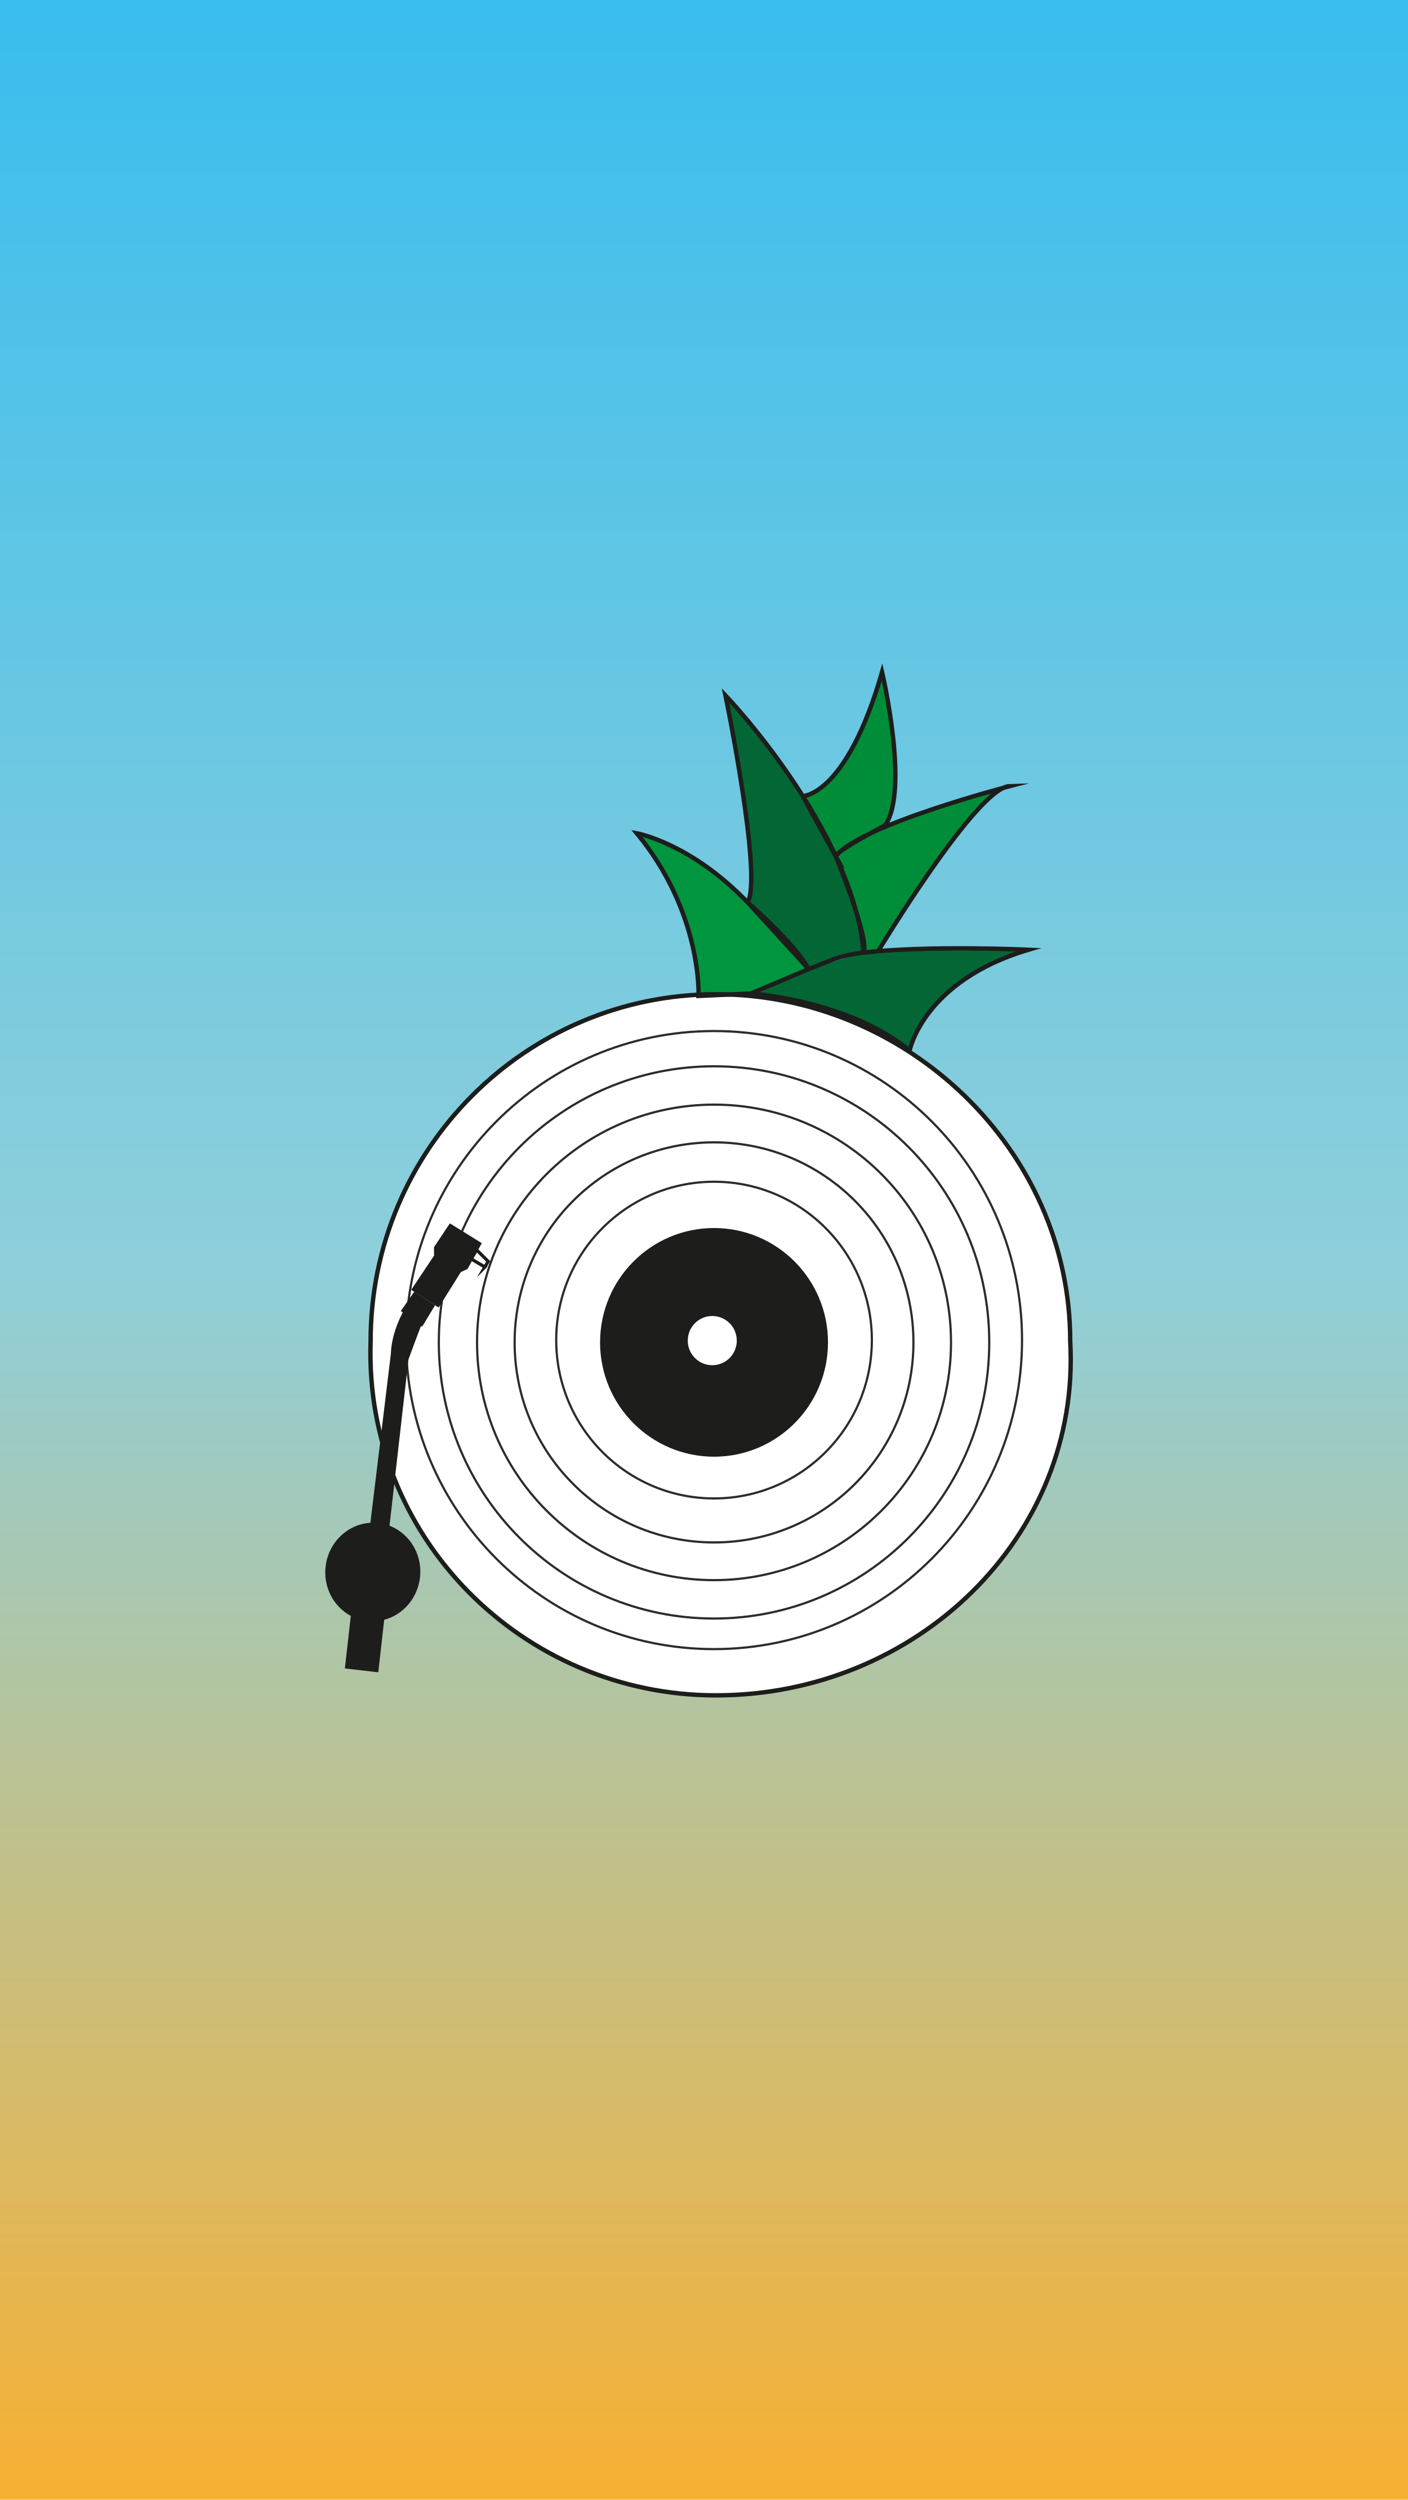 <?xml version="1.0" encoding="UTF-8"?><svg id="a" xmlns="http://www.w3.org/2000/svg" xmlns:xlink="http://www.w3.org/1999/xlink" viewBox="0 0 320 568"><defs><style>.c{fill:#026734;}.d{stroke-width:.75px;}.d,.e,.f{fill:none;stroke:#1d1d1b;stroke-miterlimit:10;}.g{fill:#00953f;}.f{isolation:isolate;opacity:.93;stroke-width:.5px;}.h{fill-rule:evenodd;}.h,.i{fill:#1d1d1b;}.j{fill:url(#b);}.k{fill:#008d39;}</style><linearGradient id="b" x1="160" y1="568" x2="160" y2="0" gradientTransform="matrix(1, 0, 0, 1, 0, 0)" gradientUnits="userSpaceOnUse"><stop offset="0" stop-color="#f8b032"/><stop offset=".49" stop-color="#8fcfda"/><stop offset="1" stop-color="#39bdee"/></linearGradient></defs><path class="h" d="M188.18,305.02c0,14.35-11.6,25.98-25.9,25.98s-25.9-11.63-25.9-25.98,11.6-25.98,25.9-25.98,25.9,11.63,25.9,25.98Zm-20.73-.4c0,3.09-2.49,5.59-5.57,5.59s-5.57-2.5-5.57-5.59,2.49-5.59,5.57-5.59,5.57,2.5,5.57,5.59Z"/><path class="f" d="M162.28,350.48c25.03,0,45.32-20.35,45.32-45.45s-20.29-45.46-45.32-45.46-45.32,20.35-45.32,45.46,20.29,45.45,45.32,45.45Z"/><path class="f" d="M162.28,340.48c19.81,0,35.87-16.11,35.87-35.98s-16.06-35.98-35.87-35.98-35.87,16.11-35.87,35.98,16.06,35.98,35.87,35.98Z"/><path class="f" d="M162.28,359.05c29.75,0,53.86-24.19,53.86-54.02s-24.11-54.03-53.86-54.03-53.86,24.19-53.86,54.03,24.11,54.02,53.86,54.02Z"/><path class="f" d="M162.28,367.77c34.54,0,62.55-28.09,62.55-62.74s-28.01-62.74-62.55-62.74-62.55,28.09-62.55,62.74,28,62.74,62.55,62.74Z"/><path class="f" d="M162.28,374.72c38.66,0,70-31.44,70-70.22s-31.34-70.22-70-70.22-70,31.44-70,70.22,31.34,70.22,70,70.22Z"/><path class="j" d="M0,0V568H320V0H0ZM162.73,385.23c-44,0-80-36-78.5-80.5,0-43.58,35.29-78.81,78.53-78.81s80.47,35.23,80.47,78.81c2.5,44.5-35,80.5-80.5,80.5Z"/><path class="i" d="M99.7,297.1l5.03-8.04,1.53-.72,3.24-5.86-7.26-4.5-3.61,5.42,.02,1.91-5.19,7.77,6.23,4.03Z"/><path class="d" d="M110.19,287.91l.76-1.29-2.62-2.61-1.26,2.04,3.13,1.85Z"/><path class="i" d="M94.15,293.5l-3.05,4.4,.62,.47,4.21,3.1,2.95-4.89-4.74-3.08Z"/><path class="i" d="M95.78,301.1c-.31,.57-2.95,7.81-2.95,7.81l-4.35,38.18-4.37-.51,4.72-38.94c.17-5.32,3.03-9.99,3.03-9.99l3.92,3.47v-.02Z"/><path class="i" d="M95.45,358.43c.7-6.15-3.54-11.68-9.46-12.36-5.92-.68-11.29,3.76-11.99,9.9-.7,6.15,3.54,11.68,9.46,12.36,5.92,.68,11.29-3.75,11.99-9.9Z"/><path class="i" d="M79.78,366.74s3.98,1.83,7.59,.88l-1.4,12.37-7.59-.88,1.4-12.37Z"/><path class="g" d="M183.75,220.22l-13.11,5.53-11.9,.54s.88-18.84-14.02-36.95c0,0,12.19,2.19,25.14,15.66,0,0,10.91,9.49,13.88,15.19v.02Z"/><path class="k" d="M199.58,216.14s22.46-37.3,29.89-37.51c0,0-34.22,8.89-39.53,15.95,0,0,7.8,18.86,6.32,21.89l3.32-.33Z"/><path class="k" d="M189.94,194.58l-7.53-13.7s9.9,.12,18.06-28.16c0,0,6.3,26.8,.7,34.81,0,0-11.3,5.94-11.24,7.06v-.02Z"/><path class="c" d="M183.75,220.22l-13.11,5.53s22.26,1.53,36.08,12.98c0,0,3.06-15.8,27-22.92,0,0-22.52-1.05-37.45,.64-6.18,.7-8.94,2.52-12.5,3.75l-13.88-15.19c3.5-5.63-5.02-47-5.02-47,0,0,28.92,30.15,31.4,58.45"/><path class="e" d="M170.65,225.75l13.11-5.53v-.02c-2.97-5.7-13.88-15.19-13.88-15.19-12.95-13.47-25.14-15.66-25.14-15.66,14.89,18.1,14.02,36.95,14.02,36.95l11.9-.54Zm0,0s22.26,1.53,36.08,12.98c0,0,3.06-15.8,27-22.92,0,0-22.52-1.05-37.45,.64m-6.34-21.87c5.31-7.06,39.53-15.95,39.53-15.95-7.43,.21-29.89,37.51-29.89,37.51l-3.32,.33c1.48-3.03-6.32-21.89-6.32-21.89Zm0,0l-7.53-13.7s9.9,.12,18.06-28.16c0,0,6.3,26.8,.7,34.81,0,0-11.3,5.94-11.24,7.06v-.02Zm6.34,21.87c-6.18,.7-8.94,2.52-12.5,3.75l-13.88-15.19c3.5-5.63-5.02-47-5.02-47,0,0,28.92,30.15,31.4,58.45Z"/><path class="e" d="M162.73,385.23c45.5,0,83-36,80.5-80.5,0-43.58-37.23-78.81-80.47-78.81s-78.53,35.23-78.53,78.81c-1.5,44.5,34.5,80.5,78.5,80.5Z"/></svg>
